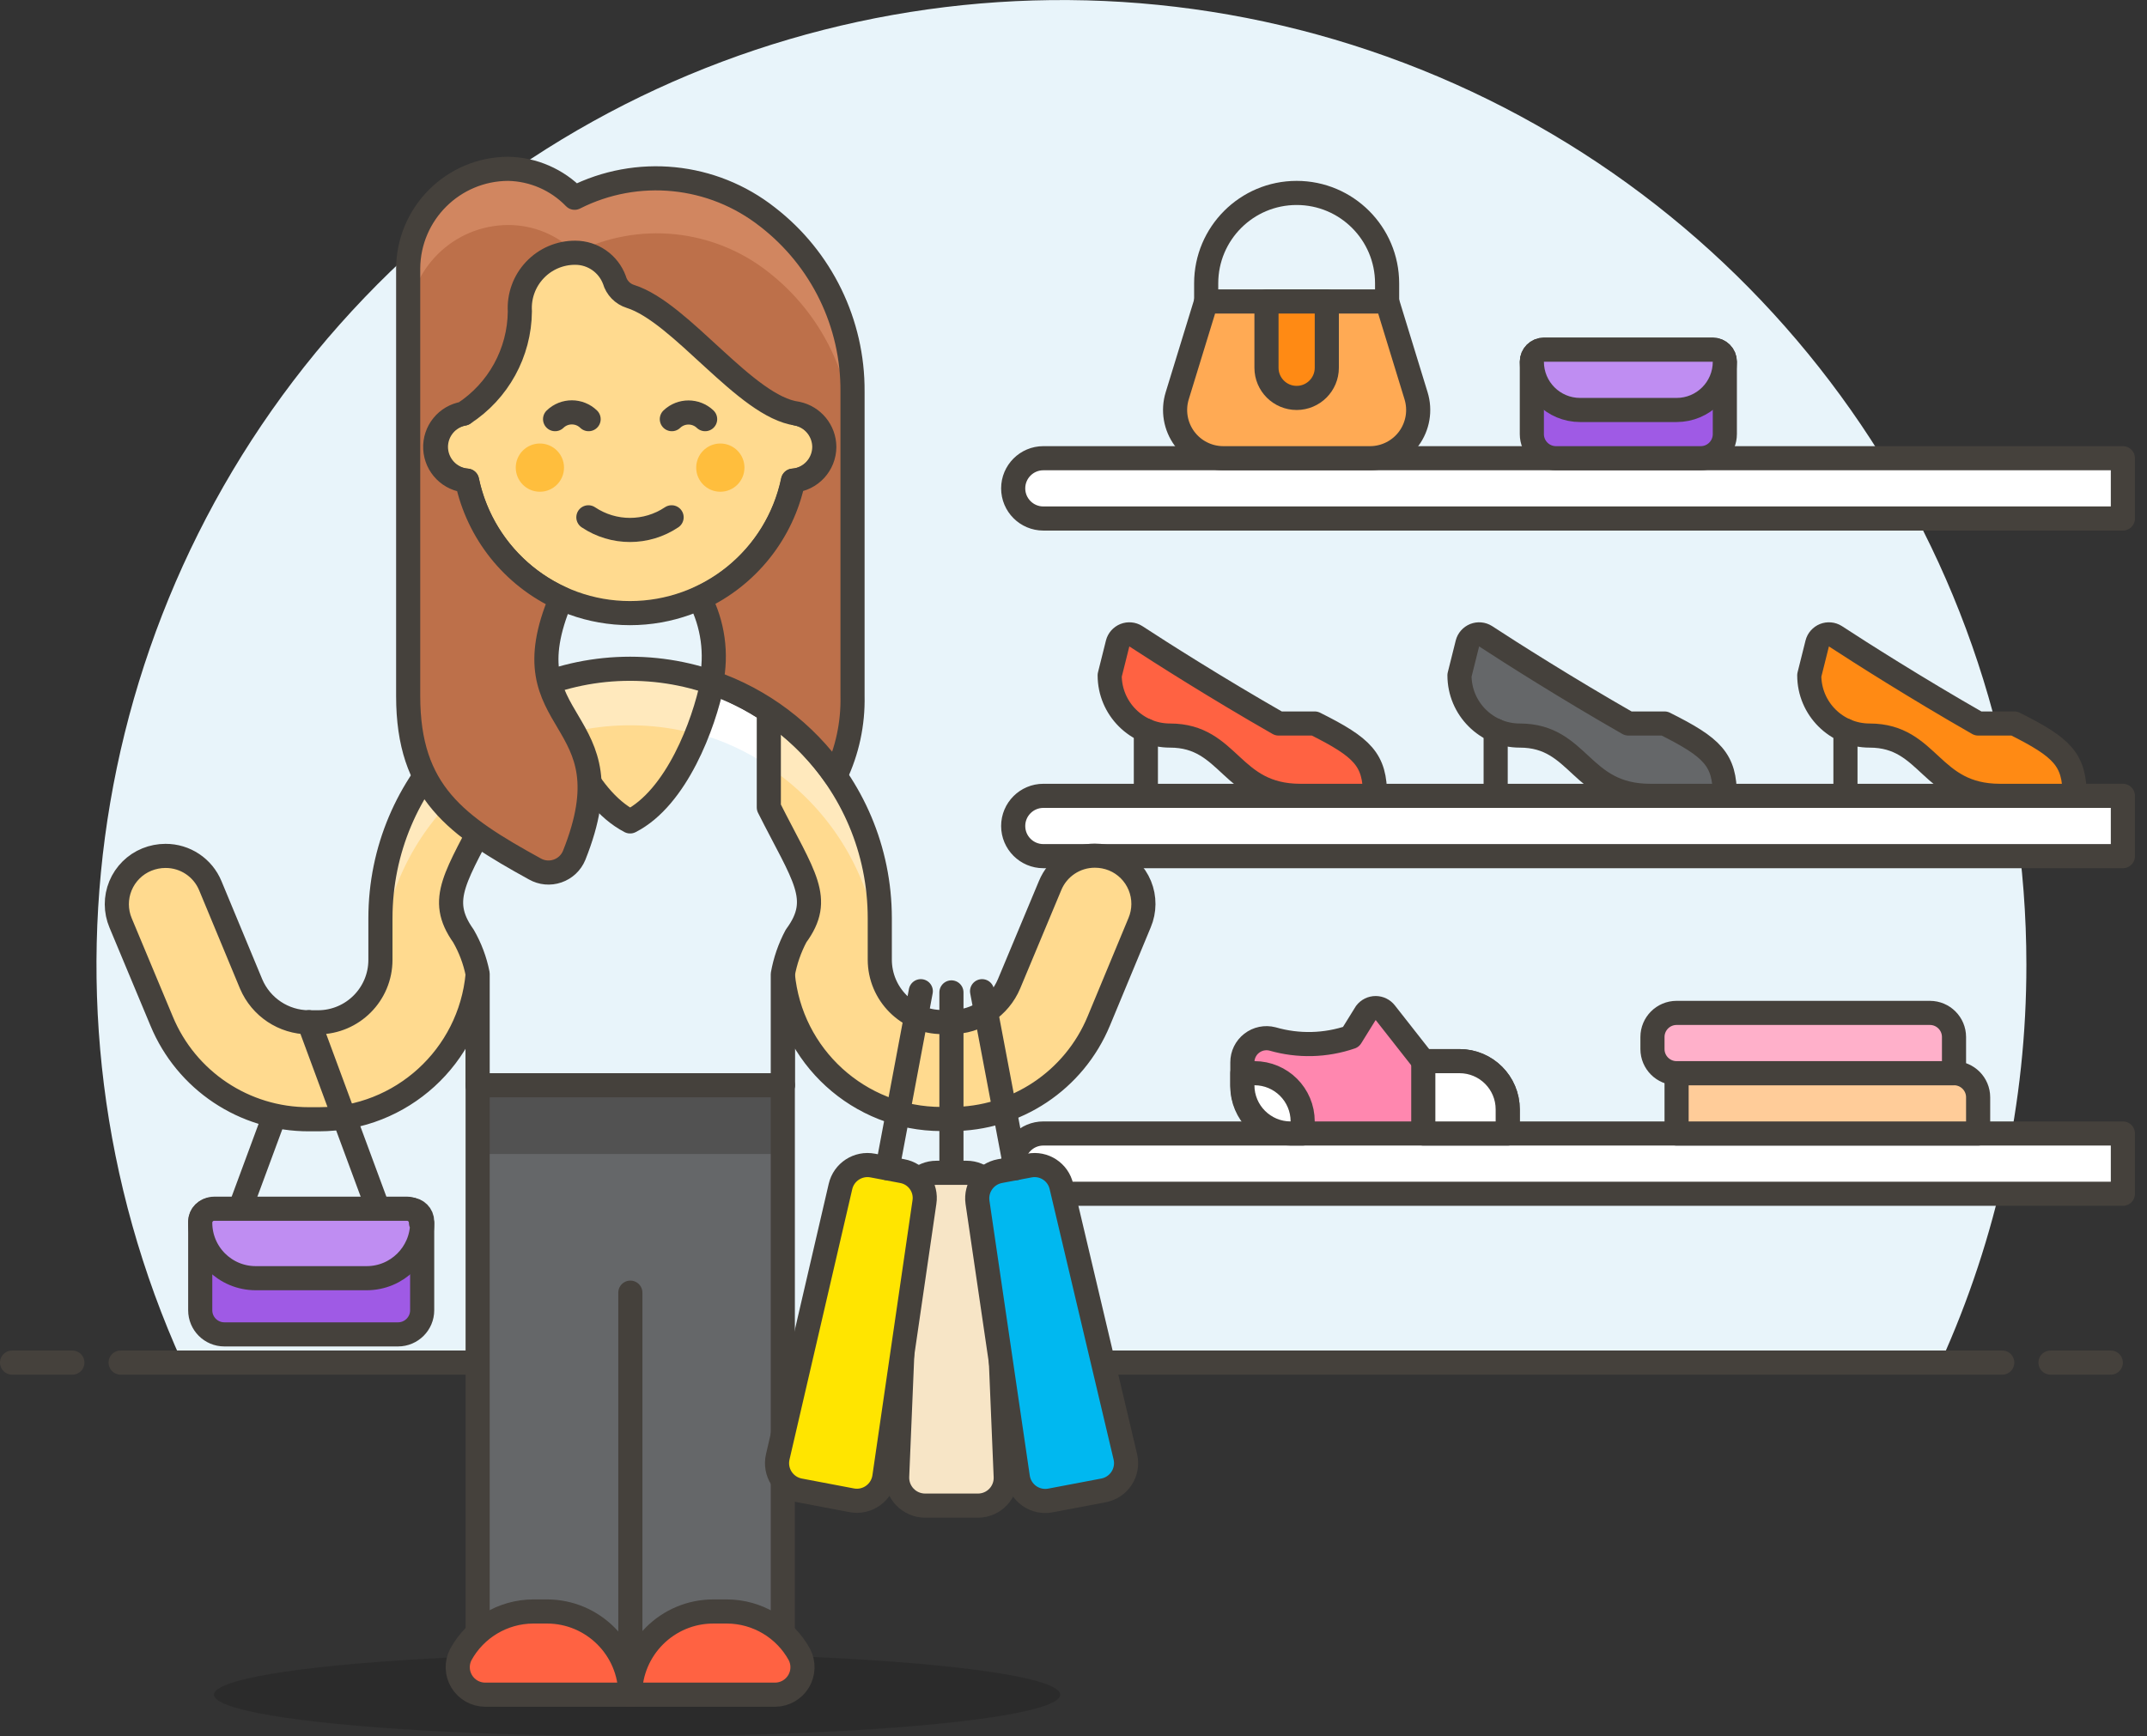 <svg width="89px" height="72px" viewBox="0 0 89 72" version="1.1" xmlns="http://www.w3.org/2000/svg" xmlns:xlink="http://www.w3.org/1999/xlink">
    <rect x="0" y="0" width="89" height="72" fill="#333333" stroke="none"/>
    <!-- Generator: Sketch 48.2 (47327) - http://www.bohemiancoding.com/sketch -->
    <desc>Created with Sketch.</desc>
    <defs></defs>
    <g id="Page-1" stroke="none" stroke-width="1" fill="none" fill-rule="evenodd">
        <g id="shopping-shoes-woman">
            <path d="M84,40 C83.998,23.665 74.064,8.972 58.905,2.884 C43.746,-3.203 26.409,0.54 15.111,12.338 C3.812,24.136 0.823,41.618 7.56,56.5 L80.44,56.5 C82.791,51.317 84.005,45.691 84,40 Z" id="Shape" fill="#E8F4FA" fill-rule="nonzero"></path>
            <path d="M5,56.5 L83,56.5" id="Shape" stroke="#45413C" stroke-linecap="round" stroke-linejoin="round"></path>
            <path d="M0.5,56.5 L3,56.5" id="Shape" stroke="#45413C" stroke-linecap="round" stroke-linejoin="round"></path>
            <path d="M85,56.5 L87.5,56.5" id="Shape" stroke="#45413C" stroke-linecap="round" stroke-linejoin="round"></path>
            <path d="M12.81,42.39 L9.94,50.15" id="Shape" stroke="#45413C" fill="#FFCEBF" fill-rule="nonzero" stroke-linecap="round" stroke-linejoin="round"></path>
            <ellipse id="Oval" fill="#020202" fill-rule="nonzero" opacity="0.15" cx="26.41" cy="70.27" rx="17.54" ry="1.72"></ellipse>
            <g id="Group" transform="translate(42, 8)" stroke="#45413C" stroke-linecap="round" stroke-linejoin="round">
                <path d="M9.5,36.05 L9.5,37.05 C9.5,38.155 10.395,39.05 11.5,39.05 L20.5,39.05 L20.5,38 C20.5,36.895 19.605,36 18.5,36 L17,36 L15.43,34 C15.333,33.874 15.184,33.8 15.025,33.8 C14.866,33.8 14.717,33.874 14.62,34 L14,35 C12.951,35.361 11.816,35.388 10.75,35.08 C10.45,35.003 10.132,35.068 9.887,35.258 C9.642,35.448 9.499,35.74 9.5,36.05 Z" id="Shape" fill="#FF87AF" fill-rule="nonzero"></path>
                <path d="M46,13.5 L1.25,13.5 C0.56,13.5 7.10542736e-15,12.94 7.10542736e-15,12.25 C7.10542736e-15,11.56 0.56,11 1.25,11 L46,11 L46,13.5 Z" id="Shape" fill="#FFFFFF" fill-rule="nonzero"></path>
                <path d="M46,27.5 L1.25,27.5 C0.56,27.5 7.10542736e-15,26.94 7.10542736e-15,26.25 C7.10542736e-15,25.56 0.56,25 1.25,25 L46,25 L46,27.5 Z" id="Shape" fill="#FFFFFF" fill-rule="nonzero"></path>
                <path d="M46,41.5 L1.25,41.5 C0.56,41.5 7.10542736e-15,40.94 7.10542736e-15,40.25 C7.10542736e-15,39.56 0.56,39 1.25,39 L46,39 L46,41.5 Z" id="Shape" fill="#FFFFFF" fill-rule="nonzero"></path>
                <path d="M22,6.5 L29,6.5 C29.276,6.5 29.5,6.724 29.5,7 L29.5,10 C29.5,10.552 29.052,11 28.5,11 L22.5,11 C21.948,11 21.5,10.552 21.5,10 L21.5,7 C21.5,6.724 21.724,6.5 22,6.5 Z" id="Shape" fill="#9F5AE5" fill-rule="nonzero"></path>
                <path d="M29.5,7 C29.5,8.105 28.605,9 27.5,9 L23.5,9 C22.395,9 21.5,8.105 21.5,7 C21.5,6.724 21.724,6.5 22,6.5 L29,6.5 C29.276,6.5 29.5,6.724 29.5,7 Z" id="Shape" fill="#BF8DF2" fill-rule="nonzero"></path>
                <path d="M11,22 L12.5,22 C14.5,23 15,23.5 15,25 L11.91,25 C9,25 9,22.5 6.5,22.5 C5.119,22.5 4,21.381 4,20 L4.33,18.68 C4.369,18.525 4.481,18.399 4.629,18.339 C4.777,18.28 4.945,18.295 5.08,18.38 C6.12,19.06 8.43,20.53 11,22 Z" id="Shape" fill="#FF6242" fill-rule="nonzero"></path>
                <path d="M5.5,22.29 L5.5,25" id="Shape"></path>
                <path d="M25.5,22 L27,22 C29,23 29.5,23.5 29.5,25 L26.41,25 C23.5,25 23.5,22.5 21,22.5 C19.619,22.5 18.5,21.381 18.5,20 L18.83,18.68 C18.869,18.525 18.981,18.399 19.129,18.339 C19.277,18.28 19.445,18.295 19.58,18.38 C20.62,19.06 22.93,20.53 25.5,22 Z" id="Shape" fill="#656769" fill-rule="nonzero"></path>
                <path d="M20,22.29 L20,25" id="Shape"></path>
                <path d="M40,22 L41.5,22 C43.5,23 44,23.5 44,25 L40.91,25 C38,25 38,22.5 35.5,22.5 C34.119,22.5 33,21.381 33,20 L33.33,18.68 C33.369,18.525 33.481,18.399 33.629,18.339 C33.777,18.28 33.945,18.295 34.08,18.38 C35.12,19.06 37.43,20.53 40,22 Z" id="Shape" fill="#FF8A14" fill-rule="nonzero"></path>
                <path d="M34.5,22.29 L34.5,25" id="Shape"></path>
                <path d="M16.7,8.41 C16.887,9.017 16.775,9.676 16.399,10.187 C16.022,10.698 15.425,11 14.79,11 L8.71,11 C8.075,11 7.478,10.698 7.101,10.187 C6.725,9.676 6.613,9.017 6.8,8.41 L8,4.5 L15.5,4.5 L16.7,8.41 Z" id="Shape" fill="#FFAA54" fill-rule="nonzero"></path>
                <path d="M8,4.5 L8,3.75 C8,1.679 9.679,0 11.75,0 C13.821,0 15.5,1.679 15.5,3.75 L15.5,4.5" id="Shape"></path>
                <path d="M13,7.25 C13,7.94 12.44,8.5 11.75,8.5 C11.06,8.5 10.5,7.94 10.5,7.25 L10.5,4.5 L13,4.5 L13,7.25 Z" id="Shape" fill="#FF8A14" fill-rule="nonzero"></path>
                <path d="M20.5,39 L20.5,38 C20.5,36.895 19.605,36 18.5,36 L17,36 L17,39 L20.5,39 Z" id="Shape" fill="#FFFFFF" fill-rule="nonzero"></path>
                <path d="M10,36.5 L9.5,36.5 L9.5,37 C9.5,38.105 10.395,39 11.5,39 L12,39 L12,38.5 C12,37.395 11.105,36.5 10,36.5 Z" id="Shape" fill="#FFFFFF" fill-rule="nonzero"></path>
                <path d="M27.5,36.5 L39,36.5 C39.552,36.5 40,36.948 40,37.5 L40,39 L27.5,39 L27.5,36.5 Z" id="Shape" fill="#FFCC99" fill-rule="nonzero"></path>
                <path d="M27.5,34 L38,34 C38.552,34 39,34.448 39,35 L39,36.5 L27.5,36.5 C26.948,36.5 26.5,36.052 26.5,35.5 L26.5,35 C26.5,34.448 26.948,34 27.5,34 Z" id="Shape" fill="#FFB0CA" fill-rule="nonzero"></path>
            </g>
            <path d="M46.16,35.64 C45.912,35.54 45.647,35.489 45.38,35.49 C44.569,35.49 43.838,35.98 43.53,36.73 L41.83,40.8 C41.427,41.763 40.484,42.39 39.44,42.39 L39.06,42.39 C37.63,42.39 36.47,41.23 36.47,39.8 L36.47,38.08 C36.47,32.364 31.836,27.73 26.12,27.73 C20.404,27.73 15.77,32.364 15.77,38.08 L15.77,39.8 C15.77,41.227 14.617,42.384 13.19,42.39 L12.8,42.39 C11.757,42.385 10.818,41.76 10.41,40.8 L8.72,36.73 C8.41,35.976 7.675,35.486 6.86,35.49 C6.596,35.49 6.335,35.541 6.09,35.64 C5.594,35.841 5.2,36.233 4.995,36.727 C4.79,37.221 4.792,37.777 5,38.27 L6.7,42.34 C7.721,44.807 10.13,46.414 12.8,46.41 L13.22,46.41 C16.634,46.409 19.485,43.809 19.8,40.41 L19.8,45 L32.45,45 L32.45,40.4 C32.765,43.799 35.616,46.399 39.03,46.4 L39.44,46.4 C42.114,46.408 44.528,44.801 45.55,42.33 L47.24,38.26 C47.445,37.769 47.447,37.217 47.244,36.726 C47.041,36.234 46.651,35.843 46.16,35.64 Z" id="Shape" fill="#FFDA8F" fill-rule="nonzero"></path>
            <path d="M26.12,27.73 C20.404,27.73 15.77,32.364 15.77,38.08 L15.77,39.8 C16.11,34.333 20.643,30.074 26.12,30.074 C31.597,30.074 36.13,34.333 36.47,39.8 L36.47,38.08 C36.47,32.364 31.836,27.73 26.12,27.73 Z" id="Shape" fill="#FFE9BD" fill-rule="nonzero"></path>
            <path d="M32.45,45 L32.45,40.4 C32.765,43.799 35.616,46.399 39.03,46.4 L39.44,46.4 C42.114,46.408 44.528,44.801 45.55,42.33 L47.24,38.26 C47.448,37.768 47.452,37.214 47.249,36.72 C47.046,36.226 46.654,35.833 46.16,35.63 C45.912,35.53 45.647,35.479 45.38,35.48 C44.569,35.48 43.838,35.97 43.53,36.72 L41.83,40.79 C41.427,41.753 40.484,42.38 39.44,42.38 L39.06,42.38 C37.63,42.38 36.47,41.22 36.47,39.79 L36.47,38.08 C36.47,32.364 31.836,27.73 26.12,27.73 C20.404,27.73 15.77,32.364 15.77,38.08 L15.77,39.8 C15.77,41.227 14.617,42.384 13.19,42.39 L12.8,42.39 C11.757,42.385 10.818,41.76 10.41,40.8 L8.72,36.73 C8.41,35.976 7.675,35.486 6.86,35.49 C6.596,35.49 6.335,35.541 6.09,35.64 C5.594,35.841 5.2,36.233 4.995,36.727 C4.79,37.221 4.792,37.777 5,38.27 L6.7,42.34 C7.721,44.807 10.13,46.414 12.8,46.41 L13.22,46.41 C16.634,46.409 19.485,43.809 19.8,40.41 L19.8,45 L32.45,45 Z" id="Shape" stroke="#45413C" stroke-linecap="round" stroke-linejoin="round"></path>
            <path d="M32.45,69.12 L32.45,45 L19.8,45 L19.8,69.12 C19.8,69.434 19.928,69.734 20.154,69.951 C20.381,70.169 20.686,70.284 21,70.27 L31.3,70.27 C31.606,70.273 31.9,70.152 32.116,69.936 C32.332,69.72 32.453,69.426 32.45,69.12 Z" id="Shape" fill="#656769" fill-rule="nonzero"></path>
            <polygon id="Shape" fill="#525252" fill-rule="nonzero" points="32.45 47.85 32.45 44.98 19.8 44.98 19.8 47.85"></polygon>
            <path d="M32.45,69.12 L32.45,45 L19.8,45 L19.8,69.12 C19.8,69.434 19.928,69.734 20.154,69.951 C20.381,70.169 20.686,70.284 21,70.27 L31.3,70.27 C31.606,70.273 31.9,70.152 32.116,69.936 C32.332,69.72 32.453,69.426 32.45,69.12 Z" id="Shape" stroke="#45413C" stroke-linecap="round" stroke-linejoin="round"></path>
            <path d="M26.13,53.6 L26.13,70.27" id="Shape" stroke="#45413C" stroke-linecap="round" stroke-linejoin="round"></path>
            <path d="M26.13,70.27 C26.125,68.367 24.583,66.825 22.68,66.82 L22.1,66.82 C20.849,66.827 19.7,67.512 19.1,68.61 C18.92,68.961 18.934,69.38 19.138,69.718 C19.342,70.056 19.705,70.265 20.1,70.27 L26.13,70.27 Z" id="Shape" stroke="#45413C" fill="#FF6242" fill-rule="nonzero" stroke-linecap="round" stroke-linejoin="round"></path>
            <path d="M32.14,70.27 C32.535,70.265 32.898,70.056 33.102,69.718 C33.306,69.38 33.32,68.961 33.14,68.61 C32.54,67.512 31.391,66.827 30.14,66.82 L29.57,66.82 C27.665,66.82 26.12,68.365 26.12,70.27 L32.14,70.27 Z" id="Shape" stroke="#45413C" fill="#FF6242" fill-rule="nonzero" stroke-linecap="round" stroke-linejoin="round"></path>
            <path d="M31.87,33.48 L31.87,29.48 C31.143,28.992 30.357,28.598 29.53,28.31 C29.18,30.03 28.05,33.08 26.12,34.06 C24.2,33.06 23.12,30.06 22.71,28.31 C21.884,28.6 21.098,28.994 20.37,29.48 L20.37,33.48 C18.92,36.36 18.11,37.26 19.21,38.81 C19.491,39.298 19.691,39.828 19.8,40.38 L19.8,45 L32.45,45 L32.45,40.4 C32.549,39.844 32.735,39.308 33,38.81 C34.14,37.26 33.32,36.36 31.87,33.48 Z" id="Shape" fill="#E8F4FA" fill-rule="nonzero"></path>
            <path d="M23.35,30.4 C23.084,29.717 22.87,29.015 22.71,28.3 C21.884,28.59 21.098,28.984 20.37,29.47 L20.37,31.77 C21.284,31.158 22.29,30.695 23.35,30.4 Z" id="Shape" fill="#FFFFFF" fill-rule="nonzero"></path>
            <path d="M31.87,31.77 L31.87,29.47 C31.143,28.982 30.357,28.588 29.53,28.3 C29.379,29.018 29.165,29.72 28.89,30.4 C29.951,30.691 30.958,31.154 31.87,31.77 Z" id="Shape" fill="#FFFFFF" fill-rule="nonzero"></path>
            <path d="M31.87,33.48 L31.87,29.48 C31.143,28.992 30.357,28.598 29.53,28.31 C29.18,30.03 28.05,33.08 26.12,34.06 C24.2,33.06 23.12,30.06 22.71,28.31 C21.884,28.6 21.098,28.994 20.37,29.48 L20.37,33.48 C18.92,36.36 18.11,37.26 19.21,38.81 C19.491,39.298 19.691,39.828 19.8,40.38 L19.8,45 L32.45,45 L32.45,40.4 C32.549,39.844 32.735,39.308 33,38.81 C34.14,37.26 33.32,36.36 31.87,33.48 Z" id="Shape" stroke="#45413C" stroke-linecap="round" stroke-linejoin="round"></path>
            <path d="M12.81,42.39 L15.68,50.15" id="Shape" stroke="#45413C" fill="#FFCEBF" fill-rule="nonzero" stroke-linecap="round" stroke-linejoin="round"></path>
            <path d="M8.8,50.15 L17,50.15 C17.276,50.15 17.5,50.374 17.5,50.65 L17.5,54.33 C17.5,54.882 17.052,55.33 16.5,55.33 L9.3,55.33 C8.748,55.33 8.3,54.882 8.3,54.33 L8.3,50.65 C8.3,50.374 8.524,50.15 8.8,50.15 Z" id="Shape" stroke="#45413C" fill="#9F5AE5" fill-rule="nonzero" stroke-linecap="round" stroke-linejoin="round"></path>
            <path d="M17.5,50.73 C17.484,51.989 16.459,53 15.2,53 L10.6,53 C9.33,53 8.3,51.97 8.3,50.7 C8.3,50.38 8.56,50.12 8.88,50.12 L16.88,50.12 C17.196,50.125 17.45,50.384 17.45,50.7 L17.5,50.73 Z" id="Shape" stroke="#45413C" fill="#BF8DF2" fill-rule="nonzero" stroke-linecap="round" stroke-linejoin="round"></path>
            <path d="M18.07,18.53 C18.073,17.854 18.555,17.275 19.22,17.15 L19.22,16.23 C19.22,12.419 22.309,9.33 26.12,9.33 C29.931,9.33 33.02,12.419 33.02,16.23 L33.02,17.15 C33.726,17.264 34.232,17.893 34.194,18.607 C34.155,19.322 33.584,19.892 32.87,19.93 C32.203,23.13 29.383,25.423 26.115,25.423 C22.847,25.423 20.027,23.13 19.36,19.93 C18.632,19.868 18.073,19.26 18.07,18.53 Z" id="Shape" stroke="#45413C" fill="#FFDA8F" fill-rule="nonzero" stroke-linecap="round" stroke-linejoin="round"></path>
            <circle id="Oval" fill="#FFBE3D" fill-rule="nonzero" cx="29.86" cy="19.39" r="1"></circle>
            <path d="M34.17,18.53 C34.167,19.26 33.608,19.868 32.88,19.93 C32.431,22.079 30.992,23.888 29,24.81 C29.556,25.88 29.725,27.109 29.48,28.29 C31.564,29.005 33.368,30.364 34.63,32.17 C35.122,31.137 35.365,30.004 35.34,28.86 L35.34,16.23 C35.357,13.403 34.056,10.73 31.82,9 C29.536,7.199 26.415,6.886 23.82,8.2 C23.098,7.452 22.109,7.021 21.07,7 C18.792,7.005 16.942,8.842 16.92,11.12 L16.92,28.86 C16.92,32.86 18.92,34.24 22.17,36.03 C22.457,36.193 22.799,36.225 23.111,36.117 C23.423,36.01 23.674,35.775 23.8,35.47 C26.2,29.47 20.93,30.3 23.26,24.81 C21.26,23.893 19.813,22.083 19.36,19.93 C18.647,19.888 18.079,19.316 18.043,18.603 C18.007,17.889 18.514,17.263 19.22,17.15 C20.659,16.217 21.534,14.625 21.55,12.91 C21.511,12.277 21.737,11.656 22.173,11.196 C22.608,10.735 23.216,10.476 23.85,10.48 C24.573,10.481 25.219,10.932 25.47,11.61 C25.562,11.933 25.81,12.189 26.13,12.29 C28.24,12.95 30.91,16.87 33.04,17.15 C33.695,17.287 34.165,17.861 34.17,18.53 Z" id="Shape" fill="#BD704A" fill-rule="nonzero"></path>
            <circle id="Oval" fill="#FFBE3D" fill-rule="nonzero" cx="22.38" cy="19.39" r="1"></circle>
            <path d="M27.84,21.45 C26.796,22.149 25.434,22.149 24.39,21.45" id="Shape" stroke="#45413C" stroke-linecap="round" stroke-linejoin="round"></path>
            <path d="M21.07,9.33 C22.113,9.329 23.113,9.743 23.85,10.48 C26.445,9.166 29.566,9.479 31.85,11.28 C34.059,13.003 35.351,15.648 35.35,18.45 L35.35,16.23 C35.365,13.401 34.06,10.728 31.82,9 C29.536,7.199 26.415,6.886 23.82,8.2 C23.098,7.452 22.109,7.021 21.07,7 C18.792,7.005 16.942,8.842 16.92,11.12 L16.92,13.42 C16.958,11.154 18.803,9.335 21.07,9.33 Z" id="Shape" fill="#D18660" fill-rule="nonzero"></path>
            <path d="M29.23,17.38 C28.844,17.012 28.236,17.012 27.85,17.38" id="Shape" stroke="#45413C" stroke-linecap="round" stroke-linejoin="round"></path>
            <path d="M24.4,17.38 C24.012,17.005 23.398,17.005 23.01,17.38" id="Shape" stroke="#45413C" stroke-linecap="round" stroke-linejoin="round"></path>
            <path d="M34.17,18.53 C34.167,19.26 33.608,19.868 32.88,19.93 C32.431,22.079 30.992,23.888 29,24.81 C29.556,25.88 29.725,27.109 29.48,28.29 C31.564,29.005 33.368,30.364 34.63,32.17 C35.122,31.137 35.365,30.004 35.34,28.86 L35.34,16.23 C35.357,13.403 34.056,10.73 31.82,9 C29.536,7.199 26.415,6.886 23.82,8.2 C23.098,7.452 22.109,7.021 21.07,7 C18.792,7.005 16.942,8.842 16.92,11.12 L16.92,28.86 C16.92,32.86 18.92,34.24 22.17,36.03 C22.457,36.193 22.799,36.225 23.111,36.117 C23.423,36.01 23.674,35.775 23.8,35.47 C26.2,29.47 20.93,30.3 23.26,24.81 C21.26,23.893 19.813,22.083 19.36,19.93 C18.647,19.888 18.079,19.316 18.043,18.603 C18.007,17.889 18.514,17.263 19.22,17.15 C20.659,16.217 21.534,14.625 21.55,12.91 C21.511,12.277 21.737,11.656 22.173,11.196 C22.608,10.735 23.216,10.476 23.85,10.48 C24.573,10.481 25.219,10.932 25.47,11.61 C25.562,11.933 25.81,12.189 26.13,12.29 C28.24,12.95 30.91,16.87 33.04,17.15 C33.695,17.287 34.165,17.861 34.17,18.53 Z" id="Shape" stroke="#45413C" stroke-linecap="round" stroke-linejoin="round"></path>
            <path d="M40.55,62.43 L38.34,62.43 C38.027,62.427 37.728,62.299 37.512,62.073 C37.295,61.847 37.179,61.543 37.19,61.23 L37.67,49.73 C37.697,49.114 38.204,48.629 38.82,48.63 L40.07,48.63 C40.684,48.63 41.188,49.116 41.21,49.73 L41.69,61.23 C41.704,61.542 41.59,61.846 41.375,62.072 C41.16,62.298 40.862,62.428 40.55,62.43 Z" id="Shape" stroke="#45413C" fill="#F7E5C6" fill-rule="nonzero" stroke-linecap="round" stroke-linejoin="round"></path>
            <path d="M39.44,48.63 L39.44,41.15" id="Shape" stroke="#45413C" stroke-linecap="round" stroke-linejoin="round"></path>
            <path d="M35.31,62.21 L33.15,61.8 C32.842,61.743 32.57,61.562 32.398,61.299 C32.226,61.037 32.169,60.716 32.24,60.41 L34.84,49.2 C34.979,48.596 35.572,48.212 36.18,48.33 L37.4,48.56 C38.007,48.667 38.417,49.241 38.32,49.85 L36.66,61.24 C36.616,61.551 36.447,61.83 36.192,62.013 C35.937,62.197 35.619,62.268 35.31,62.21 Z" id="Shape" stroke="#45413C" fill="#FFE500" fill-rule="nonzero" stroke-linecap="round" stroke-linejoin="round"></path>
            <path d="M36.79,48.44 L38.17,41.1" id="Shape" stroke="#45413C" stroke-linecap="round" stroke-linejoin="round"></path>
            <path d="M43.58,62.21 L45.74,61.8 C46.048,61.743 46.32,61.562 46.492,61.299 C46.664,61.037 46.721,60.716 46.65,60.41 L44,49.2 C43.865,48.598 43.276,48.212 42.67,48.33 L41.45,48.56 C40.845,48.672 40.435,49.24 40.52,49.85 L42.19,61.24 C42.233,61.559 42.407,61.846 42.672,62.031 C42.936,62.215 43.265,62.28 43.58,62.21 Z" id="Shape" stroke="#45413C" fill="#00B8F0" fill-rule="nonzero" stroke-linecap="round" stroke-linejoin="round"></path>
            <path d="M42.1,48.44 L40.71,41.1" id="Shape" stroke="#45413C" stroke-linecap="round" stroke-linejoin="round"></path>
        </g>
    </g>
</svg>
